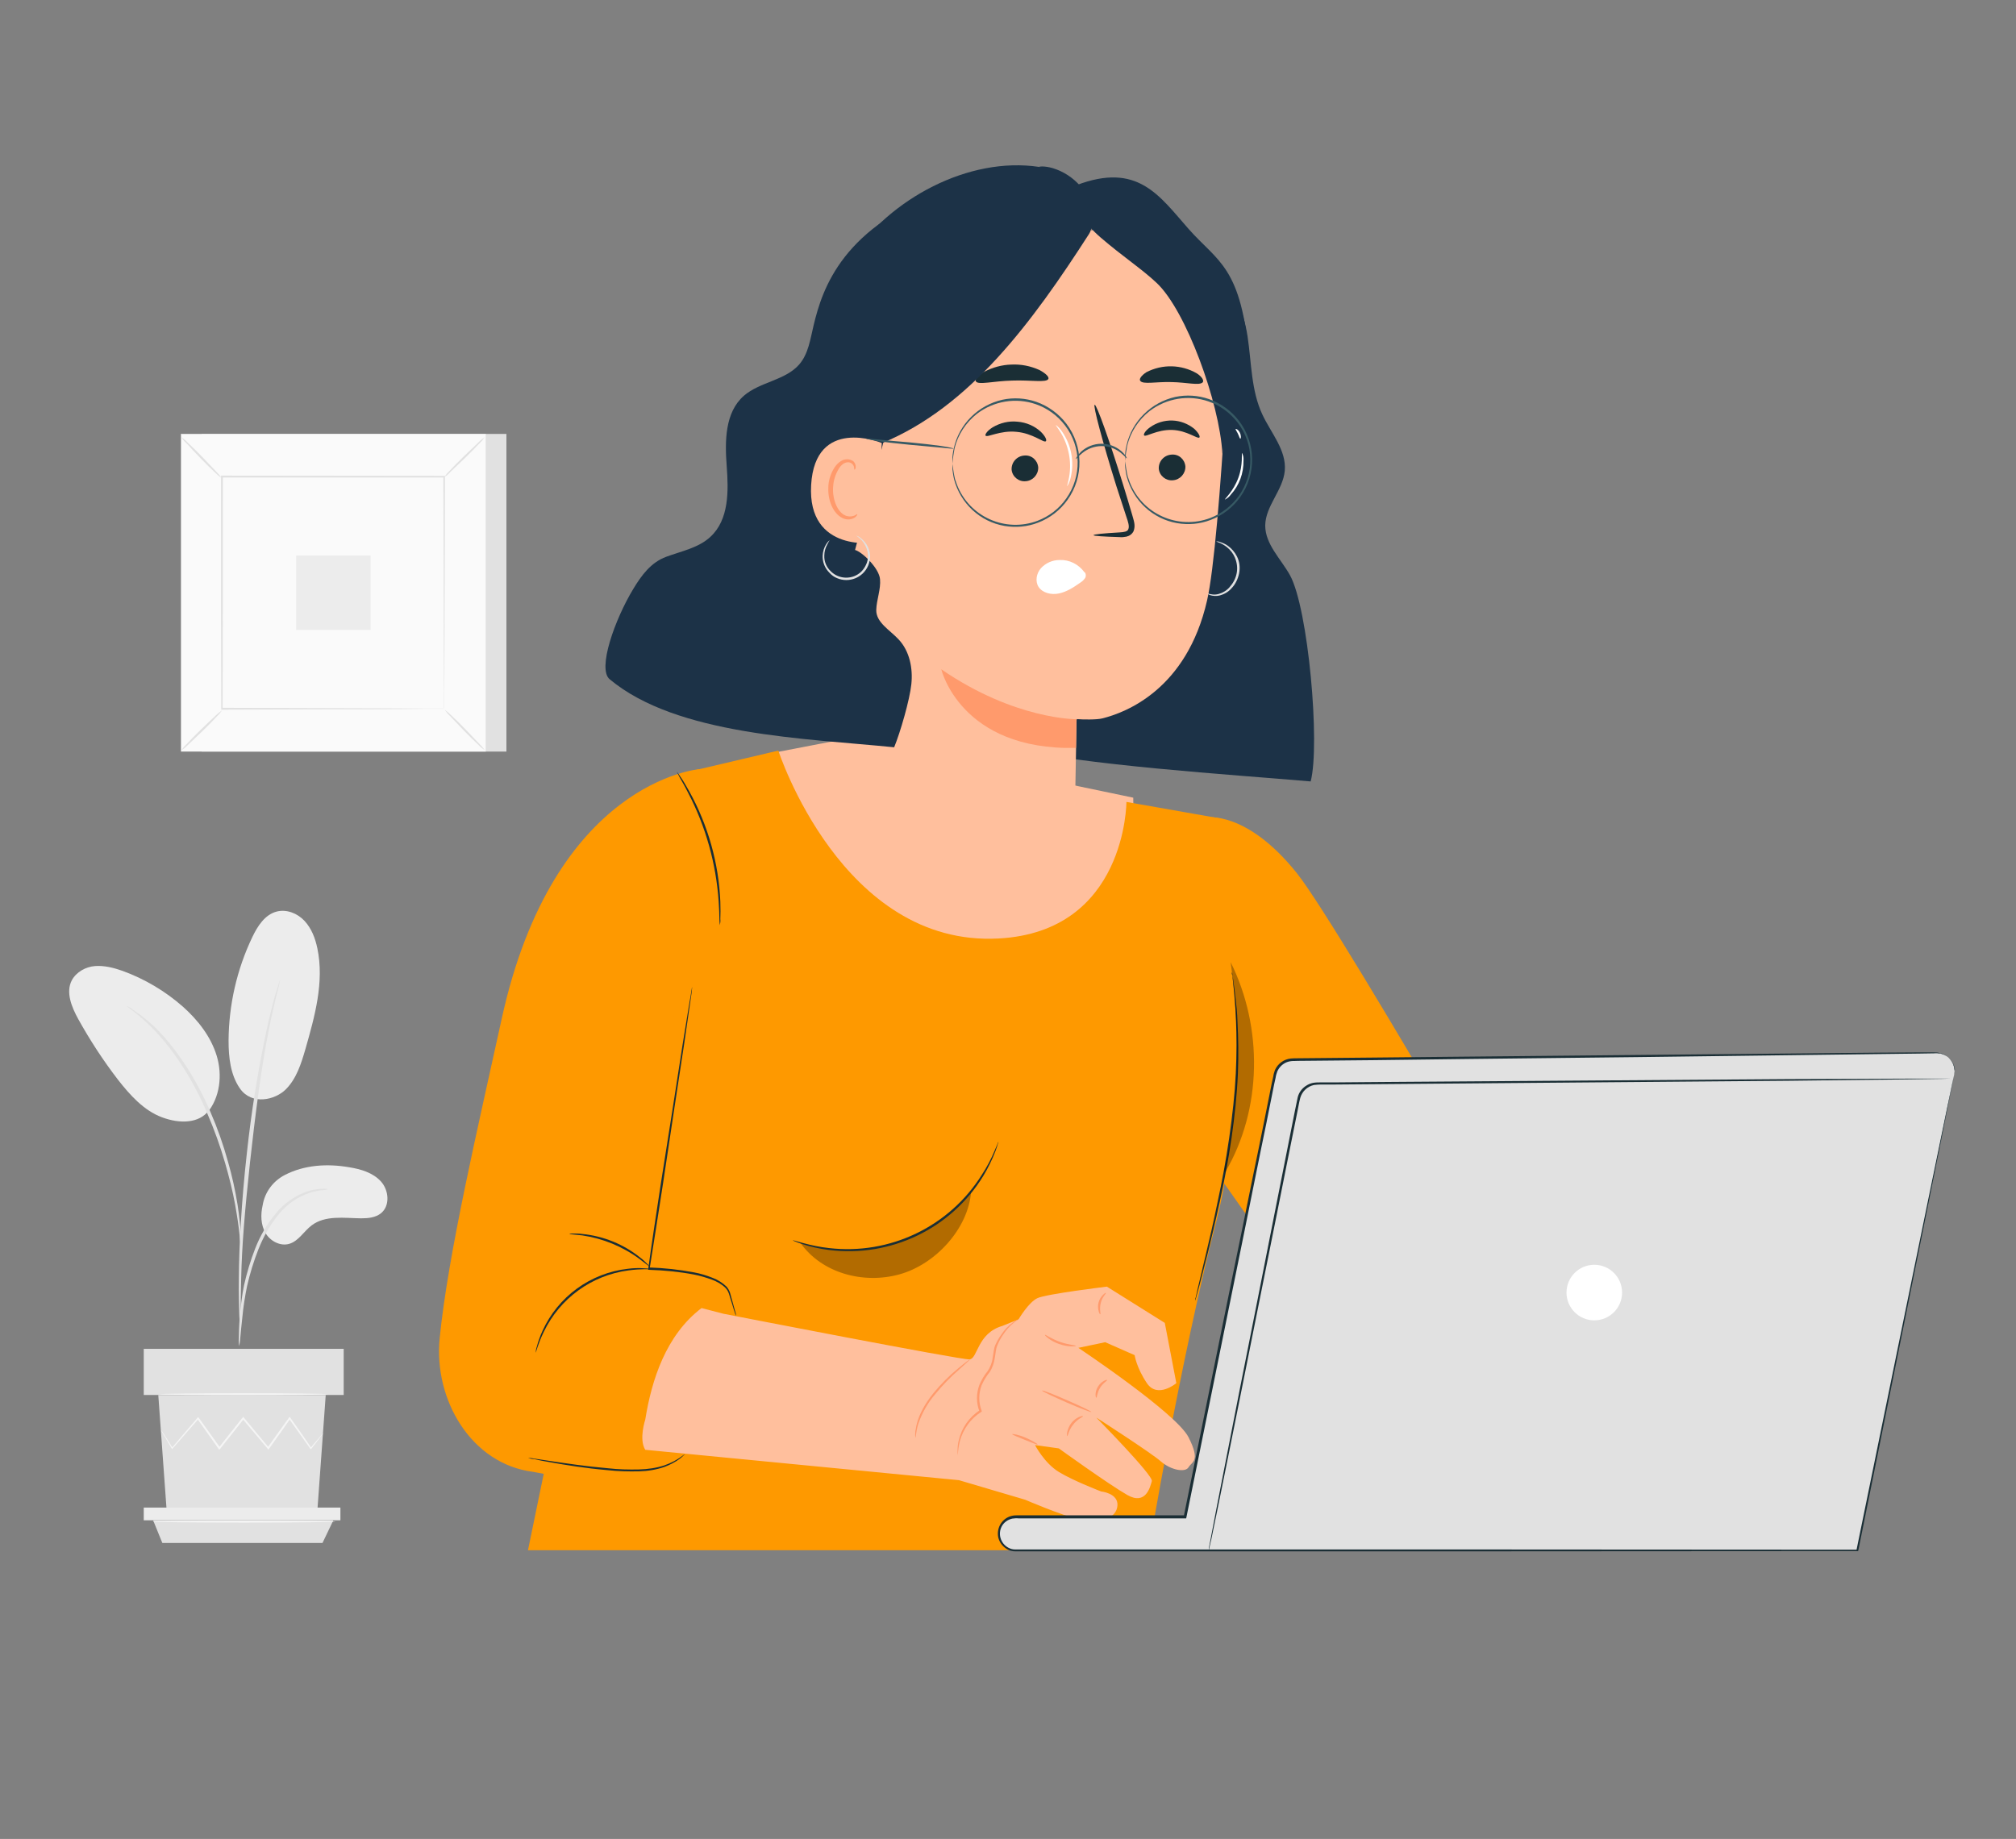 <?xml version="1.0" encoding="utf-8"?>
<!-- Generator: Adobe Illustrator 27.1.0, SVG Export Plug-In . SVG Version: 6.00 Build 0)  -->
<svg version="1.1" id="Capa_1" xmlns="http://www.w3.org/2000/svg" xmlns:xlink="http://www.w3.org/1999/xlink" x="0px" y="0px"
	 viewBox="0 0 856 781" style="enable-background:new 0 0 856 781;" xml:space="preserve">
<rect x="0" y="0" width="856" height="781" fill="#808080" stroke="none"/>
<style type="text/css">
	.st0{fill:#ECECEC;}
	.st1{fill:#E1E1E1;}
	.st2{fill:#F5F5F5;}
	.st3{fill:#FAFAFA;}
	.st4{fill:#FFBF9D;}
	.st5{fill:#FE9900;}
	.st6{fill:#1A2E35;}
	.st7{opacity:0.3;}
	.st8{fill:#1C3247;}
	.st9{fill:#FF9A6C;}
	.st10{fill:#FFFFFF;}
	.st11{fill:#375A64;}
</style>
<g>
	<g>
		<g id="Notificacion_1">
			<g id="Grupo_6492" transform="translate(-708.405 -101.787)">
				<g id="Grupo_6205" transform="translate(737.819 488.733)">
					<g id="Grupo_6187">
						<g id="Grupo_6173" transform="translate(81.502 107.973)">
							<g id="Grupo_6172">
								<path id="Trazado_2849" class="st0" d="M10,4.1c8.3-4.3,18-4.9,27.3-3.3c5,0.8,10.1,2.3,13.5,6s4,10.3,0.1,13.5
									c-2.3,1.9-5.5,2.2-8.5,2.2c-7.2-0.1-15.2-1.4-21,3c-3.3,2.5-5.5,6.6-9.4,7.8c-3.8,1.2-8.2-1.1-10.2-4.6S-0.3,20.9,0.6,17
									C1.5,11.4,5,6.7,10,4.1z"/>
							</g>
						</g>
						<g id="Grupo_6175" transform="translate(67.638)">
							<g id="Grupo_6174">
								<path id="Trazado_2850" class="st0" d="M4.8,75.3c5.1,7.3,15,4.9,19.5,0.4s6.5-10.8,8.3-17c4-14,8.1-28.6,5.1-42.9
									c-0.9-4.3-2.5-8.5-5.5-11.7s-7.6-5-11.8-3.9c-5,1.3-8.1,6.2-10.3,10.8C3.5,24.8,0.1,39.8,0,55C0,62.1,0.8,69.5,4.8,75.3"/>
							</g>
						</g>
						<g id="Grupo_6177" transform="translate(0 23.338)">
							<g id="Grupo_6176">
								<path id="Trazado_2851" class="st0" d="M58.5,62.4c5.5-6.5,6.6-16.1,4.1-24.3s-8-15.2-14.4-20.9C40.7,10.6,31.9,5.4,22.5,2
									c-3.7-1.3-7.7-2.3-11.6-2S3,2.5,1.1,6C-1.6,11.1,1,17.4,3.8,22.5c5,9,10.6,17.6,16.9,25.8c5.1,6.5,10.9,13,18.6,15.9
									c7.7,2.9,15.8,2.6,19.9-2.8"/>
							</g>
						</g>
						<g id="Grupo_6180" transform="translate(71.997 118.045)">
							<g id="Grupo_6179">
								<g id="Grupo_6178">
									<path id="Trazado_2852" class="st1" d="M0.1,66.7c0.3-1.1,0.4-2.2,0.5-3.3c0.2-2.4,0.5-5.4,0.9-9c0.4-4.4,1.1-8.8,2-13.2
										c1.2-5.3,2.8-10.5,4.8-15.6c2-5,4.6-9.8,8-14.1C19,8,22.4,5.1,26.4,3.1c2.7-1.3,5.5-2.2,8.5-2.6c1.1,0,2.2-0.2,3.3-0.5
										c-1.1-0.1-2.2-0.2-3.3-0.1c-3.1,0.2-6,1-8.8,2.3c-4.1,2-7.8,4.8-10.6,8.4C11.8,15.1,9,20,7,25.1S3.4,35.5,2.2,40.9
										c-0.9,4.4-1.4,8.9-1.8,13.4C0.1,58.1,0,61.2,0,63.4C-0.1,64.5,0,65.6,0.1,66.7z"/>
								</g>
							</g>
						</g>
						<g id="Grupo_6183" transform="translate(71.997 29.143)">
							<g id="Grupo_6182">
								<g id="Grupo_6181">
									<path id="Trazado_2853" class="st1" d="M0.7,148.7c0.1-0.5,0.1-1,0.1-1.5c0-1.1,0-2.6,0-4.4c0-3.8,0-9.3,0.2-16.1
										C1.3,113.1,2.5,98.5,4.7,78c2.1-19.4,5-41.9,8-56.5c0.6-3.3,1.3-6.3,1.9-9c0.6-2.6,1.1-4.9,1.6-6.7c0.4-1.7,0.8-3.1,1-4.2
										c0.1-0.5,0.2-1,0.3-1.5C17.3,0.6,17.1,1,17,1.5c-0.3,1.1-0.8,2.5-1.3,4.2c-0.6,1.8-1.1,4.1-1.8,6.7s-1.4,5.6-2.1,8.9
										C8.1,38.6,5.3,56.1,3.4,73.7c-2.3,20.6-3.3,39.4-3.4,53c-0.1,6.8,0.1,12.3,0.2,16.1c0.1,1.8,0.2,3.2,0.3,4.4
										C0.5,147.7,0.6,148.2,0.7,148.7z"/>
								</g>
							</g>
						</g>
						<g id="Grupo_6186" transform="translate(24.349 40.218)">
							<g id="Grupo_6185">
								<g id="Grupo_6184">
									<path id="Trazado_2854" class="st1" d="M48.5,101.4c0.1-1.5,0.1-3,0-4.6c-0.2-2.9-0.6-7.2-1.4-12.4c-1-6.1-2.3-12.1-4-18
										c-2-7.3-4.5-14.4-7.5-21.3c-6.3-14.8-14.8-27-22.1-34.5c-1.6-1.7-3.4-3.3-5.2-4.8c-1-0.7-1.7-1.4-2.4-1.9l-2-1.4
										C2.6,1.5,1.4,0.7,0,0c-0.2,0.3,5.5,3.6,12.6,11.2S28,30.8,34.2,45.6c3,6.9,5.5,13.9,7.6,21.1c1.7,5.9,3.2,11.8,4.3,17.9
										c0.9,5.1,1.5,9.3,1.8,12.3C48,98.4,48.1,99.9,48.5,101.4z"/>
								</g>
							</g>
						</g>
					</g>
					<g id="Grupo_6189" transform="translate(37.793 205.493)">
						<g id="Grupo_6188">
							<path id="Trazado_2855" class="st1" d="M0,0l3.6,49.7h63.9L71.1,0H0z"/>
						</g>
					</g>
					<g id="Grupo_6191" transform="translate(31.623 185.895)">
						<g id="Grupo_6190">
							<rect id="Rectángulo_183" x="0" y="0" class="st1" width="84.9" height="19.6"/>
						</g>
					</g>
					<g id="Grupo_6193" transform="translate(31.623 253.312)">
						<g id="Grupo_6192">
							<path id="Trazado_2856" class="st0" d="M0,0v5.4h83.5V0H0z"/>
						</g>
					</g>
					<g id="Grupo_6195" transform="translate(35.614 258.744)">
						<g id="Grupo_6194">
							<path id="Trazado_2857" class="st1" d="M3.9,9.6L0,0h76.5l-4.6,9.6H3.9z"/>
						</g>
					</g>
					<g id="Grupo_6198" transform="translate(38.87 214.758)">
						<g id="Grupo_6197">
							<g id="Grupo_6196">
								<path id="Trazado_2858" class="st2" d="M68.9,7c-0.1,0.2-0.2,0.3-0.3,0.5c-0.3,0.3-0.6,0.8-1,1.3l-3.7,4.8l-0.2,0.2
									l-0.2-0.2L54.4,0.8H55c-2.7,3.9-5.7,8.1-9,12.7L45.7,14l-0.3-0.4L34.7,0.9h0.6c-0.2,0.2-0.4,0.5-0.6,0.7
									c-3.3,4.2-6.5,8.2-9.5,12L24.8,14l-0.3-0.4c-3.2-4.6-6.3-8.9-9-12.7H16L5,13.5l-0.2,0.2l-0.2-0.3C3.2,11,2,9,1.2,7.6
									C0.8,7,0.5,6.5,0.3,6.1C0.2,5.9,0.1,5.7,0,5.5C0.1,5.7,0.3,5.8,0.4,6c0.3,0.4,0.6,0.9,1,1.5c0.9,1.4,2.1,3.3,3.6,5.7H4.7
									c2.8-3.3,6.5-7.7,10.9-12.8l0.3-0.3l0.2,0.3c2.8,3.9,5.8,8.1,9.1,12.7h-0.6l9.5-12c0.2-0.3,0.4-0.5,0.6-0.7L35,0l0.3,0.4
									c3.7,4.5,7.3,8.8,10.6,12.7h-0.6c3.3-4.6,6.3-8.9,9.1-12.7L54.7,0L55,0.4c3.6,5.1,6.7,9.5,8.9,12.8h-0.3
									c1.6-2,2.9-3.5,3.9-4.6l1-1.2C68.7,7.1,68.9,7,68.9,7z"/>
							</g>
						</g>
					</g>
					<g id="Grupo_6201" transform="translate(38.324 204.768)">
						<g id="Grupo_6200">
							<g id="Grupo_6199">
								<path id="Trazado_2859" class="st2" d="M71.5,0.4c0,0.2-16,0.4-35.7,0.4S0,0.6,0,0.4S16,0,35.7,0S71.5,0.2,71.5,0.4z"/>
							</g>
						</g>
					</g>
					<g id="Grupo_6204" transform="translate(35.346 258.882)">
						<g id="Grupo_6203">
							<g id="Grupo_6202">
								<path id="Trazado_2860" class="st2" d="M77.7,0.4c0,0.2-17.4,0.4-38.8,0.4S0,0.6,0,0.4S17.4,0,38.8,0S77.7,0.2,77.7,0.4z"/>
							</g>
						</g>
					</g>
				</g>
				<g id="Grupo_6290" transform="translate(785.228 286.037)">
					<g id="Grupo_6213" transform="translate(8.802 0.039)">
						<g id="Grupo_6212">
							<g id="Grupo_6211">
								<g id="Grupo_6210">
									<g id="Grupo_6209">
										<g id="Grupo_6208">
											<g id="Grupo_6207">
												<g id="Grupo_6206">
													<rect id="Rectángulo_184" x="0" y="0" class="st1" width="129.4" height="134.9"/>
												</g>
											</g>
										</g>
									</g>
								</g>
							</g>
						</g>
					</g>
					<g id="Grupo_6228">
						<g id="Grupo_6220" transform="translate(0.041 0.039)">
							<g id="Grupo_6219">
								<g id="Grupo_6218">
									<g id="Grupo_6217">
										<g id="Grupo_6216">
											<g id="Grupo_6215">
												<g id="Grupo_6214">
													<rect id="Rectángulo_185" x="0" y="0" class="st3" width="129.4" height="134.9"/>
												</g>
											</g>
										</g>
									</g>
								</g>
							</g>
						</g>
						<g id="Grupo_6227">
							<g id="Grupo_6226">
								<g id="Grupo_6225">
									<g id="Grupo_6224">
										<g id="Grupo_6223">
											<g id="Grupo_6222">
												<g id="Grupo_6221">
													<path id="Trazado_2861" class="st1" d="M129.5,134.9H0V0h129.5V134.9z M0.1,134.9h129.3V0.1H0.1V134.9z"/>
												</g>
											</g>
										</g>
									</g>
								</g>
							</g>
						</g>
					</g>
					<g id="Grupo_6236" transform="translate(17.432 18.168)">
						<g id="Grupo_6235">
							<g id="Grupo_6234">
								<g id="Grupo_6233">
									<g id="Grupo_6232">
										<g id="Grupo_6231">
											<g id="Grupo_6230">
												<g id="Grupo_6229">
													<rect id="Rectángulo_186" x="0" y="0" class="st3" width="94.6" height="98.6"/>
												</g>
											</g>
										</g>
									</g>
								</g>
							</g>
						</g>
					</g>
					<g id="Grupo_6245" transform="translate(0.167 117.418)">
						<g id="Grupo_6244">
							<g id="Grupo_6243">
								<g id="Grupo_6242">
									<g id="Grupo_6241">
										<g id="Grupo_6240">
											<g id="Grupo_6239">
												<g id="Grupo_6238">
													<g id="Grupo_6237">
														<path id="Trazado_2862" class="st1" d="M17.3,0c-0.7,1-1.5,1.9-2.3,2.7c-1.5,1.6-3.6,3.8-6,6.1s-4.6,4.4-6.2,5.9
															C1.9,15.6,1,16.4,0,17c0.7-1,1.4-1.9,2.3-2.7c1.5-1.6,3.6-3.8,6-6.1s4.6-4.4,6.2-5.9C15.4,1.4,16.3,0.7,17.3,0z"/>
													</g>
												</g>
											</g>
										</g>
									</g>
								</g>
							</g>
						</g>
					</g>
					<g id="Grupo_6254" transform="translate(112.015 117.177)">
						<g id="Grupo_6253">
							<g id="Grupo_6252">
								<g id="Grupo_6251">
									<g id="Grupo_6250">
										<g id="Grupo_6249">
											<g id="Grupo_6248">
												<g id="Grupo_6247">
													<g id="Grupo_6246">
														<path id="Trazado_2863" class="st1" d="M0,0c1,0.7,1.9,1.5,2.7,2.3c1.6,1.5,3.8,3.6,6.1,6s4.4,4.6,5.9,6.2
															c0.9,0.8,1.6,1.7,2.3,2.7c-1-0.7-1.9-1.4-2.7-2.3c-1.6-1.5-3.8-3.6-6.1-6S3.8,4.3,2.3,2.7C1.4,1.9,0.7,1,0,0z"/>
													</g>
												</g>
											</g>
										</g>
									</g>
								</g>
							</g>
						</g>
					</g>
					<g id="Grupo_6263" transform="translate(111.757 1.425)">
						<g id="Grupo_6262">
							<g id="Grupo_6261">
								<g id="Grupo_6260">
									<g id="Grupo_6259">
										<g id="Grupo_6258">
											<g id="Grupo_6257">
												<g id="Grupo_6256">
													<g id="Grupo_6255">
														<path id="Trazado_2864" class="st1" d="M0,17c0.7-1,1.5-1.9,2.3-2.7c1.5-1.6,3.6-3.8,6-6.1s4.6-4.4,6.2-5.9
															c0.8-0.9,1.7-1.6,2.7-2.3c-0.7,1-1.4,1.9-2.3,2.7c-1.5,1.6-3.6,3.8-6,6.1s-4.6,4.4-6.2,5.9C1.9,15.6,1,16.4,0,17z"/>
													</g>
												</g>
											</g>
										</g>
									</g>
								</g>
							</g>
						</g>
					</g>
					<g id="Grupo_6272" transform="translate(0.167 1.408)">
						<g id="Grupo_6271">
							<g id="Grupo_6270">
								<g id="Grupo_6269">
									<g id="Grupo_6268">
										<g id="Grupo_6267">
											<g id="Grupo_6266">
												<g id="Grupo_6265">
													<g id="Grupo_6264">
														<path id="Trazado_2865" class="st1" d="M17,17.3c-1-0.7-1.9-1.5-2.7-2.3c-1.6-1.5-3.8-3.6-6.1-6S3.8,4.4,2.3,2.7
															C1.4,1.9,0.6,1,0,0c1,0.7,1.9,1.4,2.7,2.3c1.6,1.5,3.8,3.6,6.1,6s4.4,4.6,5.9,6.2C15.6,15.4,16.4,16.3,17,17.3z"/>
													</g>
												</g>
											</g>
										</g>
									</g>
								</g>
							</g>
						</g>
					</g>
					<g id="Grupo_6281" transform="translate(17.014 17.75)">
						<g id="Grupo_6280">
							<g id="Grupo_6279">
								<g id="Grupo_6278">
									<g id="Grupo_6277">
										<g id="Grupo_6276">
											<g id="Grupo_6275">
												<g id="Grupo_6274">
													<g id="Grupo_6273">
														<path id="Trazado_2866" class="st1" d="M94.7,99c0,0,0-0.2,0-0.5s0-0.8,0-1.4c0-1.2,0-3,0-5.3
															c0-4.7-0.1-11.5-0.1-20.1c0-17.3-0.1-41.9-0.2-71.3l0.4,0.4l-94.4,0l0,0l0.4-0.4c0,36.2,0,70-0.1,98.6l-0.4-0.4
															l68.3,0.2l19.2,0.1h5.1h1.3C94.6,99,94.7,99,94.7,99c-0.1,0-0.3,0-0.4,0H93h-5l-19,0.2c-16.6,0-40.2,0.1-68.5,0.2H0.1
															V99C0,70.5,0,36.6,0,0.4V0h0.4l94.3,0.1h0.4v0.4C95,30,95,54.7,94.9,72c0,8.6-0.1,15.4-0.1,20c0,2.3,0,4,0,5.3
															c0,0.6,0,1,0,1.3C94.8,98.7,94.8,98.9,94.7,99z"/>
													</g>
												</g>
											</g>
										</g>
									</g>
								</g>
							</g>
						</g>
					</g>
					<g id="Grupo_6289" transform="translate(48.945 51.687)">
						<g id="Grupo_6288">
							<g id="Grupo_6287">
								<g id="Grupo_6286">
									<g id="Grupo_6285">
										<g id="Grupo_6284">
											<g id="Grupo_6283">
												<g id="Grupo_6282">
													<rect id="Rectángulo_187" x="0" y="0" class="st0" width="31.6" height="31.6"/>
												</g>
											</g>
										</g>
									</g>
								</g>
							</g>
						</g>
					</g>
				</g>
				<g id="Grupo_6300" transform="translate(894.688 414.558)">
					<path id="Trazado_2867" class="st4" d="M137.6,7.8L178,0l77.6,17.8l39.3,8.2l0.6,53.7l-87.7,16.1l-59.2-17.5l-22.4-32.9
						L137.6,7.8z"/>
					<path id="Trazado_2868" class="st5" d="M106,15l38.2-9c0,0,27,83.4,93.5,79.8c54.3-2.9,54.3-58,54.3-58l39.7,7
						c0,0,16.6,100.7-1.6,171.4c-15.2,58.8-28.6,139.4-28.6,139.4H37.9L106,15L106,15z"/>
					<path id="Trazado_2869" class="st5" d="M492.6,273c0,0-108.7-190.4-128.2-214.9c-21.4-26.8-38.5-23.7-38.5-23.7l-11.5,128.3
						l92.4,131.1l22,7.9L492.6,273z"/>
					<path id="Trazado_2870" class="st5" d="M110.6,13.9c0,0-61.8,4.9-83.9,106.2C16.7,165.9,4,219.5,0.4,255.6
						C-2.2,281.8,13.9,309,40,312.3l32.7,6.1c18,3.3,35.4-8,39.7-25.7l11.1-45.8L93.9,237l6.8-136.4L110.6,13.9z"/>
					<g id="Grupo_6291" transform="translate(321.028 100.021)">
						<path id="Trazado_2871" class="st6" d="M15.7,0C15.9,0.5,16,0.9,16,1.4c0.2,1,0.4,2.4,0.6,4.1c0.1,0.9,0.3,1.9,0.4,3
							s0.2,2.3,0.4,3.5c0.3,2.5,0.6,5.4,0.7,8.6c0.4,7.5,0.5,15,0.2,22.5c-0.4,9.2-1.4,18.3-2.7,27.4c-1.4,9.7-3.2,18.8-5,27.1
							S7,113.3,5.5,119.5c-1.6,6.2-2.9,11.2-3.8,14.7c-0.5,1.6-0.8,3-1.1,4c-0.1,0.5-0.3,0.9-0.5,1.4c0-0.5,0.1-1,0.3-1.4
							c0.2-1,0.5-2.3,0.9-4c0.9-3.6,2-8.6,3.5-14.7c1.5-6.2,3.2-13.6,4.9-21.9c1.8-8.3,3.5-17.4,4.9-27.1s2.4-18.9,2.8-27.3
							s0.4-16.1,0.1-22.4c-0.1-3.2-0.3-6.1-0.5-8.6c-0.1-1.3-0.2-2.4-0.3-3.5c-0.1-1.1-0.2-2.1-0.3-3C16.2,4,16.1,2.6,16,1.6
							C15.7,1,15.7,0.5,15.7,0z"/>
					</g>
					<g id="Grupo_6292" transform="translate(88.774 106.518)">
						<path id="Trazado_2872" class="st6" d="M37.5,139.7c-0.1-0.3-0.2-0.5-0.3-0.8c-0.2-0.6-0.5-1.4-0.8-2.4
							c-0.3-1.1-0.7-2.4-1.2-3.9s-0.8-3.5-2.2-4.9c-1.6-1.6-3.6-2.7-5.7-3.5c-2.5-0.9-5.1-1.7-7.7-2.2c-6.3-1.2-12.6-1.8-19-2H0.1
							l0.1-0.5c1.5-11,3.4-23.4,5.4-36.5c3.6-22.9,6.9-43.6,9.2-58.8l2.9-17.8c0.4-2,0.6-3.6,0.8-4.8c0.1-0.5,0.2-0.9,0.2-1.3
							c0-0.1,0.1-0.3,0.1-0.4c0,0.1,0,0.3,0,0.4c0,0.3-0.1,0.8-0.1,1.3c-0.2,1.2-0.4,2.8-0.7,4.9c-0.6,4.3-1.5,10.4-2.6,17.8
							c-2.3,15.1-5.5,35.9-8.9,58.8c-2,13.1-4,25.5-5.7,36.3L0.5,119c6.4,0.2,12.9,0.9,19.2,2.1c2.7,0.5,5.3,1.3,7.8,2.3
							c2.2,0.8,4.2,2.1,5.9,3.7c0.7,0.8,1.2,1.7,1.5,2.6l0.7,2.5c0.4,1.5,0.8,2.9,1.1,4c0.3,1,0.5,1.8,0.7,2.5
							C37.4,139.1,37.4,139.4,37.5,139.7z"/>
					</g>
					<g id="Grupo_6293" transform="translate(41.145 225.781)">
						<path id="Trazado_2873" class="st6" d="M0,35.9c0.1-0.9,0.2-1.7,0.5-2.5c0.6-2.3,1.4-4.5,2.4-6.7C9.5,12.1,23.3,2.1,39.1,0.3
							c2.3-0.3,4.7-0.4,7.1-0.2c0.9,0,1.7,0.1,2.6,0.3c0,0.2-3.7-0.2-9.5,0.6c-15.6,2.1-29,11.9-35.8,26C0.9,32.3,0.2,35.9,0,35.9z"
							/>
					</g>
					<g id="Grupo_6294" transform="translate(55.437 211.095)">
						<path id="Trazado_2874" class="st6" d="M0,0.2C0.5,0,1,0,1.5,0c1.4,0,2.7,0,4.1,0.2c9,0.9,17.6,4.4,24.6,10.1
							c1.1,0.8,2.1,1.8,3,2.7c0.7,0.7,1,1.1,1,1.1c-0.1,0.1-1.7-1.3-4.4-3.3c-7.2-5.3-15.5-8.7-24.3-10C2.1,0.4,0,0.3,0,0.2z"/>
					</g>
					<g id="Grupo_6295" transform="translate(101.07 14.974)">
						<path id="Trazado_2875" class="st6" d="M18.3,65.2c-0.1-0.9-0.2-1.8-0.2-2.7c0-1.7-0.1-4.3-0.3-7.3c-1.1-16.2-5.5-32-13-46.3
							c-1.4-2.8-2.7-5-3.5-6.4C0.8,1.6,0.4,0.8,0,0c0.6,0.7,1.1,1.4,1.6,2.2c1,1.4,2.3,3.6,3.8,6.3c7.9,14.3,12.4,30.3,13.1,46.6
							c0.1,3.1,0.1,5.6,0,7.4C18.6,63.4,18.5,64.3,18.3,65.2z"/>
					</g>
					<g id="Grupo_6296" transform="translate(333.449 95.845)" class="st7">
						<path id="Trazado_2876" d="M0.5,89.2C16.2,62.5,16.6,27.8,2.8,0C6.9,29.6,6.6,59.9,0,89"/>
					</g>
					<g id="Grupo_6297" transform="translate(153.567 193.262)" class="st7">
						<path id="Trazado_2877" d="M40.2,21.9c-12,3.5-28.5,4.4-40.2-0.1c9.1,12.9,26.7,17.6,42,13.4S71.3,15.8,72.5,0
							C65.1,10,52.1,18.4,40.2,21.9z"/>
					</g>
					<g id="Grupo_6298" transform="translate(150.356 172.08)">
						<path id="Trazado_2878" class="st6" d="M87.3,0c0,0.4-0.1,0.7-0.3,1.1c-0.2,0.7-0.5,1.7-1,3c-1.4,3.6-3.1,7.1-5.1,10.4
							C67.2,37,41.5,49.3,15.3,46c-3.9-0.5-7.6-1.3-11.3-2.5c-1.3-0.4-2.3-0.8-3-1.1c-0.4-0.1-0.7-0.3-1-0.5c0-0.1,1.5,0.4,4.1,1.1
							c3.7,1,7.5,1.8,11.3,2.2c25.8,3,51.1-9.1,64.9-31.2c2.1-3.2,3.9-6.6,5.4-10.2C86.7,1.4,87.3,0,87.3,0z"/>
					</g>
					<g id="Grupo_6299" transform="translate(37.92 304.897)">
						<path id="Trazado_2879" class="st6" d="M66.5,0c0,0-0.1,0.2-0.5,0.5c-0.5,0.5-1,0.9-1.5,1.3c-2,1.5-4.2,2.6-6.5,3.5
							c-3.5,1.2-7.1,1.8-10.8,1.9c-4.5,0.1-8.9,0-13.4-0.5c-9.4-0.8-17.9-2.2-24-3.3C6.7,2.9,4.3,2.4,2.6,2C1.7,2,0.9,1.8,0,1.5
							c0.9,0,1.8,0.1,2.7,0.3L10,2.9c6.1,0.9,14.6,2.2,24,3c4.4,0.5,8.8,0.6,13.2,0.5c3.6-0.1,7.2-0.6,10.6-1.7
							C63.6,2.7,66.4-0.2,66.5,0z"/>
					</g>
				</g>
				<g id="Grupo_6301" transform="translate(1134.922 216.858)">
					<path id="Trazado_2880" class="st8" d="M78.5,7.6L86.3,0c10.4,4.5,15.2,16.6,16.9,27.8s1.5,23,6.3,33.2
						c3.7,7.9,10.3,15.2,9.5,23.9c-0.8,8.3-8.2,14.9-8.3,23.2c0,8,6.6,14.1,10.5,21.1c7.8,14.1,12.9,72,8.8,87.6
						c-34.5-3-95.5-6.7-130-14.6C9.1,142.9,47.4,59,78.5,7.6z"/>
				</g>
				<g id="Grupo_6317" transform="translate(1065.432 190.492)">
					<g id="Grupo_6316">
						<g id="Grupo_6315">
							<g id="Grupo_6314">
								<g id="Grupo_6313">
									<g id="Grupo_6312">
										<g id="Grupo_6311">
											<g id="Grupo_6310">
												<g id="Grupo_6309">
													<g id="Grupo_6308">
														<g id="Grupo_6307">
															<g id="Grupo_6306">
																<g id="Grupo_6304">
																	<g id="Grupo_6303">
																		<path id="Trazado_2882" class="st4" d="M163.4,82.8c2.4-40.4-26.9-77.4-67.8-82.2C52.2-4.6,13.8,26.5,10.2,68.7
																			L0,239.4c-0.2,3.3,0.7,6.6,2.6,9.3c10,14.6,28.2,26.1,44.4,28.3c15.7,2.2,31.6-1.9,45-9.3
																			c4.5-2.6,7.3-7.3,7.4-12.5l0.7-38.2c0-0.1,0.1-0.2,0.2-0.3l0,0c2.4,0.2,8.4,0.3,10.7-0.3
																			c10.1-2.5,35.9-12.4,44.5-50.1C158.4,153.8,161.3,118.2,163.4,82.8z"/>
																	</g>
																</g>
																<g id="Grupo_6305" transform="translate(107.277 83.202)">
																	<path id="Trazado_2883" class="st6" d="M0,55.4c0-0.4,4.2-0.8,11.1-1.2c1.7-0.1,3.4-0.3,3.7-1.4
																		c0.5-1.2-0.1-3.1-0.8-5.1c-1.4-4.2-2.8-8.6-4.3-13.2C3.8,15.6-0.3,0.2,0.5,0s6.2,14.9,12,33.7
																		c1.4,4.6,2.8,9.1,4,13.3c0.5,2,1.5,4.2,0.5,6.7c-0.6,1.2-1.7,2-3,2.3c-1,0.2-2,0.3-2.9,0.2C4.2,56,0,55.7,0,55.4z"
																		/>
																</g>
															</g>
														</g>
													</g>
												</g>
											</g>
										</g>
									</g>
								</g>
							</g>
						</g>
					</g>
				</g>
				<g id="Grupo_6330" transform="translate(1194.076 280.381)">
					<g id="Grupo_6329">
						<g id="Grupo_6328">
							<g id="Grupo_6327">
								<g id="Grupo_6326">
									<g id="Grupo_6325">
										<g id="Grupo_6324">
											<g id="Grupo_6323">
												<g id="Grupo_6322">
													<g id="Grupo_6321">
														<g id="Grupo_6320">
															<g id="Grupo_6319">
																<g id="Grupo_6318">
																	<path id="Trazado_2884" class="st6" d="M23.6,7.2C22.8,8,18.4,4.2,12,4C5.5,3.8,0.8,7.2,0.1,6.3
																		c-0.3-0.4,0.4-1.9,2.5-3.4c2.8-2,6.1-3,9.5-2.9s6.7,1.4,9.3,3.5C23.3,5.3,24,6.8,23.6,7.2z"/>
																</g>
															</g>
														</g>
													</g>
												</g>
											</g>
										</g>
									</g>
								</g>
							</g>
						</g>
					</g>
				</g>
				<g id="Grupo_6343" transform="translate(1126.768 280.88)">
					<g id="Grupo_6342">
						<g id="Grupo_6341">
							<g id="Grupo_6340">
								<g id="Grupo_6339">
									<g id="Grupo_6338">
										<g id="Grupo_6337">
											<g id="Grupo_6336">
												<g id="Grupo_6335">
													<g id="Grupo_6334">
														<g id="Grupo_6333">
															<g id="Grupo_6332">
																<g id="Grupo_6331">
																	<path id="Trazado_2885" class="st6" d="M25.7,8.3c-0.9,0.8-5.5-3.4-12.5-4C6.2,3.6,0.8,6.9,0.1,5.9
																		c-0.3-0.4,0.6-2,3-3.5C6.3,0.5,10-0.4,13.7,0c3.7,0.3,7.2,1.8,9.9,4.3C25.6,6.3,26.2,7.9,25.7,8.3z"/>
																</g>
															</g>
														</g>
													</g>
												</g>
											</g>
										</g>
									</g>
								</g>
							</g>
						</g>
					</g>
				</g>
				<g id="Grupo_6355" transform="translate(1108.077 386.026)">
					<g id="Grupo_6354">
						<g id="Grupo_6353">
							<g id="Grupo_6352">
								<g id="Grupo_6351">
									<g id="Grupo_6350">
										<g id="Grupo_6349">
											<g id="Grupo_6348">
												<g id="Grupo_6347">
													<g id="Grupo_6346">
														<g id="Grupo_6345">
															<g id="Grupo_6344">
																<path id="Trazado_2886" class="st9" d="M57.4,21.2c0,0-26.1,0.3-57.4-21.2c0,0,8.1,34.5,57.2,33.4L57.4,21.2z"/>
															</g>
														</g>
													</g>
												</g>
											</g>
										</g>
									</g>
								</g>
							</g>
						</g>
					</g>
				</g>
				<g id="Grupo_6367" transform="translate(1148.468 339.62)">
					<g id="Grupo_6366">
						<g id="Grupo_6365">
							<g id="Grupo_6364">
								<g id="Grupo_6363">
									<g id="Grupo_6362">
										<g id="Grupo_6361">
											<g id="Grupo_6360">
												<g id="Grupo_6359">
													<g id="Grupo_6358">
														<g id="Grupo_6357">
															<g id="Grupo_6356">
																<path id="Trazado_2887" class="st10" d="M20.4,5.2C17.9,1.8,14-0.2,9.8,0c-3,0-5.9,1.3-7.9,3.5
																	C0,5.7-0.6,9,0.9,11.4c1.7,2.6,5.4,3.5,8.7,2.8s6.2-2.6,8.9-4.5c0.8-0.5,1.5-1.1,2-1.8c0.6-0.7,0.6-1.7,0.2-2.5"/>
															</g>
														</g>
													</g>
												</g>
											</g>
										</g>
									</g>
								</g>
							</g>
						</g>
					</g>
				</g>
				<g id="Grupo_6390" transform="translate(1122.641 256.718)">
					<g id="Grupo_6389">
						<g id="Grupo_6388">
							<g id="Grupo_6387">
								<g id="Grupo_6386">
									<g id="Grupo_6385">
										<g id="Grupo_6384">
											<g id="Grupo_6383">
												<g id="Grupo_6382">
													<g id="Grupo_6381">
														<path id="Trazado_2889" class="st6" d="M30.9,6c-0.8,1.7-7.5,0.4-15.4,0.7C7.5,6.9,1,8.7,0.1,7
															c-0.4-0.8,0.8-2.4,3.5-4c3.6-1.9,7.6-3,11.6-3.1c4.1-0.2,8.1,0.6,11.9,2.3C29.9,3.7,31.3,5.2,30.9,6z"/>
													</g>
												</g>
											</g>
										</g>
									</g>
								</g>
							</g>
						</g>
					</g>
				</g>
				<g id="Grupo_6400" transform="translate(1192.38 257.353)">
					<g id="Grupo_6399">
						<g id="Grupo_6398">
							<g id="Grupo_6397">
								<g id="Grupo_6396">
									<g id="Grupo_6395">
										<g id="Grupo_6394">
											<g id="Grupo_6393">
												<g id="Grupo_6392">
													<g id="Grupo_6391">
														<path id="Trazado_2890" class="st6" d="M26.7,6.8c-1.4,1.5-6.8,0-13.3-0.1C6.9,6.5,1.4,7.8,0.2,6.2
															C-0.4,5.5,0.5,4,2.8,2.5C9.6-1,17.6-0.8,24.2,3C26.5,4.5,27.3,6.1,26.7,6.8z"/>
													</g>
												</g>
											</g>
										</g>
									</g>
								</g>
							</g>
						</g>
					</g>
				</g>
				<g id="Grupo_6405" transform="translate(1055.9 171.975)">
					<g id="Grupo_6401">
						<path id="Trazado_2891" class="st8" d="M111.1,10.5c-3.5-6-10.1-8.7-17.4-9.8c-29.9-4.5-63.3,13.5-80,38.6S-3.9,102,8.3,129.7
							L27,118c37.4-15.4,63.9-51.5,87.9-88.8C118.2,24.2,114.2,15.7,111.1,10.5z"/>
					</g>
					<g id="Grupo_6402" transform="translate(108.523 5.169)">
						<path id="Trazado_2892" class="st8" d="M48.6,21.8C36.1,7.6,27-6.6,1,3.3C-2.8,10.6,4.9,20,11.3,25.5
							C20.7,33.6,29,39,35.1,44.8C47.6,56.5,61.8,95.7,63,117.2c0.1,1.3,2.4-18.4,3.7-18.6c1.7-0.3,8.8-8.9,7.8-20.6
							C71.3,37.7,61.1,36,48.6,21.8z"/>
					</g>
					<g id="Grupo_6404" transform="translate(93.689 0.515)">
						<g id="Grupo_6403">
							<path id="Trazado_2893" class="st8" d="M0,0.2C0,0,2.3-0.3,5.8,0.7c4.6,1.4,8.7,4.1,11.8,7.7c0.9,1,1.7,2.2,2.4,3.4
								c0.6,1.1,1,2.3,1.4,3.6c0.7,2,1.2,4.1,1.5,6.1c0.5,3.7-0.4,5.9-0.5,5.8c-0.3,0,0.1-2.2-0.7-5.6c-0.5-2-1.1-3.9-1.9-5.9
								c-0.3-1.1-0.8-2.2-1.3-3.2c-0.6-1.1-1.4-2.1-2.2-3.1c-3-3.3-6.7-5.9-10.9-7.6C2.2,0.7,0,0.5,0,0.2z"/>
						</g>
					</g>
				</g>
				<g id="Grupo_6411" transform="translate(1200.425 294.859)">
					<g id="Grupo_6410">
						<g id="Grupo_6409">
							<g id="Grupo_6408">
								<g id="Grupo_6407">
									<g id="Grupo_6406">
										<path id="Trazado_2894" class="st6" d="M11.3,5C11.4,8.1,9,10.7,6,10.9C3,11.2,0.3,9,0,6V5.9C-0.1,2.8,2.3,0.2,5.4,0
											C8.4-0.3,11,1.9,11.3,5L11.3,5z"/>
									</g>
								</g>
							</g>
						</g>
					</g>
				</g>
				<g id="Grupo_6417" transform="translate(1137.937 295.251)">
					<g id="Grupo_6416">
						<g id="Grupo_6415">
							<g id="Grupo_6414">
								<g id="Grupo_6413">
									<g id="Grupo_6412">
										<path id="Trazado_2895" class="st6" d="M11.3,5C11.4,8.1,9,10.7,6,10.9C3,11.2,0.3,9,0,6V5.9C-0.1,2.8,2.3,0.2,5.4,0
											C8.4-0.3,11,1.9,11.3,5L11.3,5z"/>
									</g>
								</g>
							</g>
						</g>
					</g>
				</g>
				<g id="Grupo_6418" transform="translate(965.467 181.855)">
					<path id="Trazado_2896" class="st8" d="M11.8,170.1c3.5-5.8,7.5-11.3,14-13.7s13.8-3.8,18.8-8.5c7.9-7.3,7.7-19.4,6.9-30
						S50.7,95.1,58.8,88c6.8-5.9,17.6-6.5,23.5-13.3c3.9-4.5,4.7-10.8,6.1-16.6c3.7-15.5,12.3-42.6,58-58.2L106,153.5
						c3,0.8,10.2,7.7,10.6,12.4c0.4,4.3-1.5,8.8-1.6,13.1c-0.1,5.3,5.8,8.5,9.5,12.5c4.7,5,6.1,12.3,5.4,19s-4.7,20.5-7.3,26.8
						c-37.5-3.8-92.2-5-120.8-28.9C-3.5,204,4,183,11.8,170.1z"/>
				</g>
				<g id="Grupo_6454" transform="translate(1052.717 287.653)">
					<g id="Grupo_6435">
						<g id="Grupo_6434">
							<g id="Grupo_6433">
								<g id="Grupo_6432">
									<g id="Grupo_6431">
										<g id="Grupo_6430">
											<g id="Grupo_6429">
												<g id="Grupo_6428">
													<g id="Grupo_6427">
														<g id="Grupo_6426">
															<g id="Grupo_6425">
																<g id="Grupo_6424">
																	<g id="Grupo_6423">
																		<g id="Grupo_6422">
																			<g id="Grupo_6421">
																				<g id="Grupo_6420">
																					<g id="Grupo_6419">
																						<path id="Trazado_2897" class="st4" d="M30.1,2.3C29.4,1.9,1.8-9,0.1,20.1s27.8,24.8,27.9,24
																							S30.1,2.3,30.1,2.3z"/>
																					</g>
																				</g>
																			</g>
																		</g>
																	</g>
																</g>
															</g>
														</g>
													</g>
												</g>
											</g>
										</g>
									</g>
								</g>
							</g>
						</g>
					</g>
					<g id="Grupo_6453" transform="translate(7.393 9.193)">
						<g id="Grupo_6452">
							<g id="Grupo_6451">
								<g id="Grupo_6450">
									<g id="Grupo_6449">
										<g id="Grupo_6448">
											<g id="Grupo_6447">
												<g id="Grupo_6446">
													<g id="Grupo_6445">
														<g id="Grupo_6444">
															<g id="Grupo_6443">
																<g id="Grupo_6442">
																	<g id="Grupo_6441">
																		<g id="Grupo_6440">
																			<g id="Grupo_6439">
																				<g id="Grupo_6438">
																					<g id="Grupo_6437">
																						<g id="Grupo_6436">
																							<path id="Trazado_2898" class="st9" d="M12.3,23.3c-0.1-0.1-0.5,0.3-1.4,0.7c-1.2,0.4-2.6,0.4-3.8-0.2
																								c-3-1.3-5.3-6.3-5.1-11.6C2.1,9.7,2.7,7.3,3.9,5c1-2.1,2.5-3.5,4-3.7c1.2-0.2,2.4,0.4,2.9,1.6
																								c0.3,0.8,0.1,1.4,0.3,1.5c0.1,0.1,0.7-0.4,0.5-1.7c-0.1-0.7-0.5-1.4-1-1.9C9.8,0.3,8.8-0.1,7.8,0
																								C5.6,0,3.4,2,2.2,4.2C0.8,6.6,0,9.4,0,12.2c-0.2,5.9,2.5,11.5,6.6,13c1.6,0.6,3.3,0.4,4.7-0.5
																								C12.2,24,12.4,23.4,12.3,23.3z"/>
																						</g>
																					</g>
																				</g>
																			</g>
																		</g>
																	</g>
																</g>
															</g>
														</g>
													</g>
												</g>
											</g>
										</g>
									</g>
								</g>
							</g>
						</g>
					</g>
				</g>
				<g id="Grupo_6463" transform="translate(1076.179 269.967)">
					<g id="Grupo_6456" transform="translate(109.941)">
						<g id="Grupo_6455">
							<path id="Trazado_2899" class="st11" d="M0,27.6c0.2-2.2,0.5-4.4,0.9-6.5c1.4-5.8,4.8-11,9.5-14.7c7.2-5.5,16.6-7,25-4.1
								c4.9,1.7,9.2,4.8,12.4,9c7,9.1,7.2,21.7,0.5,31.1c-3,4.2-7.2,7.5-12.1,9.4C22.5,57,7.1,50.1,1.9,36.4
								c-0.3-0.8-0.5-1.5-0.8-2.3C0.6,32,0.3,29.8,0,27.6c0,0.1,0,0.3,0,0.4c0,0.3,0,0.8,0,1.3c0,0.7,0.1,1.4,0.2,2.1
								c0.1,0.9,0.3,1.9,0.5,2.8c2.7,10.2,11,18,21.4,19.8c4.8,0.8,9.7,0.4,14.3-1.4c5-1.9,9.4-5.3,12.5-9.7
								c6.9-9.7,6.7-22.8-0.5-32.3c-3.3-4.3-7.7-7.5-12.8-9.3C31-0.3,26-0.6,21.3,0.4C11.1,2.7,2.9,10.7,0.6,21
								c-0.2,0.9-0.4,1.9-0.5,2.8C0,24.5,0,25.2,0,25.9c0,0.5,0,0.9,0,1.3C0,27.3,0,27.5,0,27.6z"/>
						</g>
					</g>
					<g id="Grupo_6458" transform="translate(36.622 1.173)">
						<g id="Grupo_6457">
							<path id="Trazado_2900" class="st11" d="M0,27.6c0.2-2.2,0.5-4.4,0.9-6.5c1.4-5.8,4.8-11,9.5-14.7c7.2-5.5,16.6-7,25-4.1
								c4.9,1.7,9.2,4.8,12.4,9c7,9.1,7.2,21.7,0.5,31.1c-3,4.3-7.2,7.5-12.1,9.4C22.5,57,7.1,50.1,1.9,36.4
								c-0.3-0.8-0.5-1.5-0.8-2.3C0.6,32,0.3,29.8,0,27.6c0,0.1,0,0.3,0,0.4c0,0.3,0,0.8,0,1.3c0,0.7,0.1,1.4,0.2,2.1
								c0.1,0.9,0.3,1.9,0.5,2.8c2.7,10.2,11,18,21.4,19.8c4.8,0.8,9.7,0.4,14.3-1.4c5-1.9,9.4-5.3,12.5-9.7
								c6.9-9.7,6.7-22.8-0.5-32.3c-3.3-4.3-7.7-7.5-12.8-9.3C31-0.3,26-0.6,21.3,0.4C11,2.7,2.9,10.7,0.6,21
								c-0.2,0.9-0.4,1.9-0.5,2.8C0,24.5,0,25.2,0,25.9c0,0.5,0,0.9,0,1.3C0,27.3,0,27.5,0,27.6z"/>
						</g>
					</g>
					<g id="Grupo_6460" transform="translate(89.022 20.278)">
						<g id="Grupo_6459">
							<path id="Trazado_2901" class="st11" d="M0,6.5C0.2,6.6,0.9,5.4,2.7,4c4.7-3.9,11.4-4,16.2-0.3c1.8,1.4,2.6,2.6,2.8,2.5
								c0.1,0-0.5-1.4-2.3-3C14.4-1.2,7-1,2.2,3.4C0.5,5.1-0.1,6.5,0,6.5z"/>
						</g>
					</g>
					<g id="Grupo_6462" transform="translate(0 18.107)">
						<g id="Grupo_6461">
							<path id="Trazado_2902" class="st11" d="M0,0c0,0.1,2,0.6,5.4,1.1s8,1,13.1,1.5l13.1,1.2C35,4.1,37,4.4,37.1,4.2
								c0-0.1-2-0.6-5.4-1.1s-8-1-13.1-1.5c-5-0.4-9.5-0.8-13.1-1.2C2.1,0.1,0-0.1,0,0z"/>
						</g>
					</g>
				</g>
				<g id="Grupo_6464" transform="translate(1228.492 294.161)">
					<path id="Trazado_2903" class="st10" d="M0,19.8c-0.2-0.2,3.6-3.5,5.7-9.2C7.8,5,7,0,7.3,0C7.8,1,8,2.1,7.9,3.2
						C8,8.6,6.1,13.8,2.5,17.7C1.9,18.6,1,19.3,0,19.8z"/>
				</g>
				<g id="Grupo_6465" transform="translate(1233.063 283.971)">
					<path id="Trazado_2904" class="st10" d="M0,0c0.1-0.2,1.2,0.3,1.8,1.6S2.3,4.1,2,4.1s-0.5-1-1-2C0.5,1-0.1,0.3,0,0z"/>
				</g>
				<g id="Grupo_6466" transform="translate(1156.683 282.256)">
					<path id="Trazado_2905" class="st10" d="M4.9,26c-0.2-0.1,0.4-1.5,0.8-4C6.8,15.6,5.5,9,2.2,3.4C0.9,1.3-0.1,0.1,0,0
						c1.1,0.8,2.1,1.9,2.8,3c3.8,5.6,5.1,12.5,3.6,19.1C6.1,23.5,5.6,24.8,4.9,26z"/>
				</g>
				<g id="Grupo_6467" transform="translate(1057.705 329.256)">
					<path id="Trazado_2906" class="st1" d="M2.9,2C3,2.1,2.5,2.6,2,3.7C1.2,5.1,0.7,6.8,0.7,8.5c-0.1,2.5,0.9,4.9,2.7,6.6
						c3.5,3.6,9.4,3.7,13,0.2c0.8-0.8,1.5-1.8,2-2.9c1.1-2.2,1.1-4.8,0.2-7.1c-0.6-1.6-1.6-3-2.8-4.1c-0.9-0.8-1.5-1.1-1.5-1.2
						c0.6,0.2,1.2,0.5,1.7,0.9C17.4,2,18.6,3.4,19.3,5c1.1,2.5,1.1,5.3,0,7.8c-2.2,5.1-8.1,7.4-13.1,5.3c-1.3-0.5-2.4-1.3-3.3-2.3
						c-2-2-3-4.6-2.9-7.3c0.1-1.8,0.6-3.5,1.6-5C2,2.9,2.4,2.4,2.9,2z"/>
				</g>
				<g id="Grupo_6468" transform="translate(1220.924 331.717)">
					<path id="Trazado_2907" class="st1" d="M0,22c1.6,0.6,3.4,0.8,5,0.3c1.8-0.5,3.4-1.5,4.6-2.9c1.5-1.7,2.6-3.7,3-6
						c0.4-2.2,0.1-4.5-0.8-6.6C11.1,5.2,10,3.7,8.5,2.5C6,0.5,3.9,0.2,3.9,0c0.5,0,1,0,1.4,0.2c1.3,0.4,2.5,0.9,3.6,1.7
						c1.6,1.2,2.9,2.7,3.8,4.5c1.1,2.2,1.4,4.7,0.9,7.2C13.1,16,12,18.3,10.3,20c-1.3,1.5-3.1,2.5-5.1,3c-1.3,0.3-2.7,0.2-4-0.2
						C0.4,22.4,0,22,0,22z"/>
				</g>
				<g id="Grupo_6477" transform="translate(981.181 648.21)">
					<path id="Trazado_2908" class="st4" d="M134.4,82.2l28.1,8.3c0,0,15.5,6.7,23.1,8.4c9.4,2.1,15.8-0.8,16.1-6s-6.9-5.9-6.9-5.9
						s-11.8-4.5-18-8.3s-10.1-11.4-10.1-11.4l10.1,1.4c0,0,21.2,15.3,29.1,19.8s9.7-3.5,10.4-5.9s-23.6-27-23.6-27
						s23.2,14.9,27.4,18.6s10.4,4.9,11.8,2.5s5.2-2.4,0-12.7s-46.8-38-46.8-38l11.4-2.4l12.5,5.5c0,0,0.7,5.2,5.2,11.9
						s12.5,0,12.5,0l-4.9-25.6L197.2,0c0,0-25.7,3.1-29.5,4.9s-8,9-8,9l-6.9,2.8c-10.7,3.1-10.4,13.9-13.9,14.2S34.3,11.5,34.3,11.5
						l-9.2-2.4C10,20.6,3.9,39.6,1.2,56.5c0,0-2.8,8.3,0,12.8L134.4,82.2z"/>
					<g id="Grupo_6469" transform="translate(115.839 30.854)">
						<path id="Trazado_2909" class="st9" d="M0.1,33.3C0,32.8-0.1,32.2,0,31.7c0-0.7,0-1.3,0.2-1.9c0.1-0.9,0.3-1.7,0.5-2.5
							c0.9-3.7,3.4-8.5,7.1-13c3.1-3.8,6.6-7.3,10.5-10.5c2.9-2.4,4.8-3.8,4.9-3.7s-1.7,1.6-4.5,4.2C15,7.5,11.6,11,8.5,14.8
							c-3.2,3.7-5.6,8-7.2,12.6C0.2,31,0.3,33.3,0.1,33.3z"/>
					</g>
					<g id="Grupo_6470" transform="translate(133.808 13.838)">
						<path id="Trazado_2910" class="st9" d="M26,0c0,0.1-0.8,0.4-2.1,1.5C22,3,20.5,4.8,19.2,6.8c-0.9,1.3-1.7,2.8-2.3,4.3
							c-0.7,1.5-0.7,3.4-1.1,5.4c-0.3,2.1-1,4.2-2.2,6c-1.4,1.7-2.5,3.6-3.4,5.6c-1.3,3.5-1.3,7.3,0,10.7l0.1,0.4L10,39.4
							c-4.4,2.8-7.6,7.2-9,12.3c-0.5,2-0.8,4-0.9,6.1C0,57.2,0,56.6,0,56.1c0-1.5,0.1-3.1,0.5-4.6c1.2-5.3,4.4-9.9,9-12.9l-0.2,0.6
							c-1.4-3.7-1.4-7.7,0-11.4c0.9-2.1,2.1-4.1,3.5-5.8c1.1-1.7,1.9-3.6,2.1-5.6c0.4-1.9,0.4-3.9,1.2-5.6c0.7-1.5,1.5-3,2.5-4.3
							c1.3-2,3-3.8,5-5.2c0.5-0.4,1.1-0.7,1.7-1C25.7,0,25.9,0,26,0z"/>
					</g>
					<g id="Grupo_6471" transform="translate(170.896 20.466)">
						<path id="Trazado_2911" class="st9" d="M13.2,4.7c0,0.2-3.3,0.6-7.2-0.8C2.2,2.6-0.2,0.2,0,0s2.7,1.7,6.4,3
							C10,4.3,13.2,4.4,13.2,4.7z"/>
					</g>
					<g id="Grupo_6472" transform="translate(169.713 44.148)">
						<path id="Trazado_2912" class="st9" d="M20.9,9.1C20.8,9.3,16,7.5,10.3,5S-0.1,0.3,0,0s4.9,1.6,10.6,4.1S21,8.8,20.9,9.1z"/>
					</g>
					<g id="Grupo_6473" transform="translate(157.008 62.555)">
						<path id="Trazado_2913" class="st9" d="M10.8,4.5c-0.1,0.2-2.5-0.8-5.5-2S-0.1,0.3,0,0.1s2.7,0.2,5.7,1.5S10.9,4.3,10.8,4.5z"
							/>
					</g>
					<g id="Grupo_6474" transform="translate(180.267 54.955)">
						<path id="Trazado_2914" class="st9" d="M6.8,0.1c0.1,0.3-2.4,1.1-4.2,3.6C0.7,6,0.4,8.6,0.1,8.5c-0.1,0-0.2-0.6,0-1.7
							c0.6-2.8,2.4-5.2,5-6.4C6.1,0,6.8-0.1,6.8,0.1z"/>
					</g>
					<g id="Grupo_6475" transform="translate(192.423 39.566)">
						<path id="Trazado_2915" class="st9" d="M4.9,0.1c0.1,0.3-1.7,1.2-3,3.3S0.6,7.6,0.3,7.6C0,7.7-0.5,5.3,1,2.9S4.8-0.2,4.9,0.1z
							"/>
					</g>
					<g id="Grupo_6476" transform="translate(193.416 2.645)">
						<path id="Trazado_2916" class="st9" d="M1,9.1C0.9,9.2,0.5,8.7,0.3,7.8c-0.7-2.5,0-5.1,1.8-6.9c0.7-0.7,1.2-1,1.3-0.9
							c0.2,0.2-1.6,1.7-2.2,4.3C0.5,6.9,1.3,9,1,9.1z"/>
					</g>
				</g>
				<g id="Grupo_6486" transform="translate(1279.295 655.567)">
					<path id="Trazado_2917" class="st4" d="M135.5,30.3c0,0-2.5,5.9-4.9,8.8s-10.4,6.9-11,12.4s0.7,18.3-7.9,28.1
						c-5.5,6.1-12.5,10.6-20.3,13.2l-33.8-3.3l-54-21.3c0,0-4.5-1.2-3.4-5.7c0.7-2.7,2.9-4.7,5.6-5.1l1.3-0.2c0,0-3.1-2.5,1.3-7
						c3.8-3.8,11.9-1.7,16.1-0.3s28.7,11.6,33,13.2c3.9,1.4,6.9,2.6,6.9,2.6S33.1,44.6,32.6,41.8c-0.5-3.3-0.2-4.8,3-7.2
						c3.8-2.7,10,0.2,16.1,2.7c4.5,1.9,33.2,16,33.2,16s1.3-1.2,0.1-3.8s-10.8-14.8-12.3-17s-1.9-3.6-0.4-5.5
						c2.1-2.7,7.6-4,12.7,0.6c3.2,3,14.6,10.6,14.6,10.6L152.1,0c0,0,6.5-0.2,4.3,9S135.5,30.3,135.5,30.3z"/>
					<g id="Grupo_6478" transform="translate(86.85 54.295)">
						<path id="Trazado_2918" class="st9" d="M9.5,8c-0.1,0.2-3-0.5-5.7-2.9C1,2.8-0.2,0.1,0,0c0.3-0.2,1.8,2.2,4.4,4.4
							S9.6,7.7,9.5,8z"/>
					</g>
					<g id="Grupo_6479" transform="translate(100.639 39.136)">
						<path id="Trazado_2919" class="st9" d="M0,0.2C0,0.1,0.7-0.1,1.8,0c3,0.5,5.6,2.6,6.6,5.5c0.3,1.1,0.3,1.8,0.2,1.8
							C8.3,7.4,7.8,4.6,5.3,2.6C2.8,0.5,0,0.5,0,0.2z"/>
					</g>
					<g id="Grupo_6480" transform="translate(99.096 38.095)">
						<path id="Trazado_2920" class="st9" d="M4,11.8c-0.3,0-0.4-2.8-1.6-6.1C1.4,2.5-0.2,0.2,0,0s2.2,2,3.4,5.4
							C4.6,8.9,4.3,11.9,4,11.8z"/>
					</g>
					<g id="Grupo_6481" transform="translate(131.317 16.418)">
						<path id="Trazado_2921" class="st9" d="M3,11.1c-0.1,0.1-0.7-0.3-1.4-1.2c-1.7-2.5-2.1-5.6-0.9-8.4c0.5-1,1-1.5,1.1-1.5
							C2,0.1,0.6,2.5,1,5.7S3.2,10.9,3,11.1z"/>
					</g>
					<g id="Grupo_6482" transform="translate(64.843 64.526)">
						<path id="Trazado_2922" class="st9" d="M21.8,11c0,0.1-1.4,0.3-3.7,0c-2.9-0.5-5.8-1.6-8.4-3.1s-5-3.3-7.2-5.2
							C1.6,1.9,0.7,1,0,0c0.1-0.1,1.2,0.7,3,2c2.4,1.8,4.8,3.5,7.3,5s5.2,2.6,8,3.3C20.4,10.8,21.8,10.8,21.8,11z"/>
					</g>
					<g id="Grupo_6483" transform="translate(90.688 70.08)">
						<path id="Trazado_2923" class="st9" d="M4.8,0c0.3,0,0.3,1.9-1.3,3.5C1.9,5,0,5,0,4.7s1.5-0.6,2.8-1.9S4.5,0,4.8,0z"/>
					</g>
					<g id="Grupo_6484" transform="translate(102.064 60.588)">
						<path id="Trazado_2924" class="st9" d="M6.3,0c0.1,0,0.1,0.5-0.2,1.2c-1,1.8-3,2.7-5,2.4C0.3,3.4,0,3.1,0,3
							c0.1-0.3,1.8,0.1,3.5-0.7C5.3,1.5,6.1-0.1,6.3,0z"/>
					</g>
					<g id="Grupo_6485" transform="translate(7.069 57.765)">
						<path id="Trazado_2925" class="st9" d="M55.8,24.4c-0.1,0.2-12.7-5-28.1-11.7S-0.1,0.3,0,0s12.7,5,28.1,11.7
							S55.9,24.1,55.8,24.4z"/>
					</g>
				</g>
				<g id="Grupo_6491" transform="translate(1132.047 548.733)">
					<g id="Grupo_6489">
						<path id="Trazado_2927" class="st1" d="M406.1,9.5l-41.2,202.1H7.6c-3.9,0-7.1-3.2-7.1-7.1l0,0l0,0c0-3.9,3.2-7.1,7.1-7.1
							h71.9l38.2-188c0.7-3.6,3.9-6.2,7.6-6.2l273.1-3c4.3,0,7.8,3.4,7.9,7.7C406.3,8.4,406.2,8.9,406.1,9.5z"/>
						<g id="Grupo_6488">
							<path id="Trazado_2928" class="st6" d="M406.1,9.5c0,0,0-0.2,0.1-0.6c0.1-0.6,0.1-1.2,0-1.8c-0.3-2.5-1.7-4.6-3.8-5.9
								c-0.7-0.4-1.5-0.8-2.4-0.9C399.2,0,398.3,0,397.3,0h-6.4l-16.1,0.1l-103.3,1l-72,0.7l-40.3,0.4L138,2.4l-10.8,0.1
								c-0.9,0-1.8,0-2.8,0.1c-2.9,0.3-5.5,2.2-6.7,4.9c-0.3,0.9-0.6,1.8-0.7,2.7l-0.6,2.7c-0.4,1.8-0.7,3.6-1.1,5.5
								c-0.7,3.7-1.5,7.3-2.2,11c-1.5,7.4-3,14.9-4.6,22.5c-3.1,15.2-6.2,30.7-9.5,46.5C92.6,130.1,85.9,163,79,197l0.5-0.4H38.1
								H16.9h-8c-0.9,0-1.9,0-2.8,0.2c-4.1,0.9-6.7,4.9-5.9,9.1c0.5,2.2,1.9,4,3.8,5.1c1,0.6,2.2,0.9,3.4,0.9h3.3h13.1h25.9h50.8
								c33.4,0,65.7,0,96.7,0l167.8-0.1h0.3l0.1-0.3c12.5-62,22.7-112.5,29.8-147.5c3.5-17.5,6.3-31.1,8.1-40.4
								c0.9-4.6,1.6-8.1,2.1-10.5C405.9,10.7,406.1,9.5,406.1,9.5s-0.3,1.2-0.8,3.6s-1.2,5.9-2.2,10.5c-1.9,9.3-4.7,22.9-8.3,40.3
								c-7.2,35-17.5,85.5-30.2,147.6l0.4-0.3l-167.8-0.1h-96.7H49.7h-26H10.6H7.3c-1,0-2-0.3-2.9-0.8c-3.2-1.8-4.4-5.8-2.7-9
								c0.9-1.7,2.6-2.9,4.5-3.3c0.9-0.1,1.7-0.2,2.6-0.1h8h21.3h41.4H80l0.1-0.4c6.9-34,13.6-66.9,20-98.6
								c3.2-15.8,6.4-31.4,9.4-46.5c1.5-7.6,3.1-15.1,4.6-22.5c0.7-3.7,1.5-7.4,2.2-11c0.4-1.8,0.7-3.7,1.1-5.5l0.6-2.7
								c0.1-0.9,0.4-1.7,0.7-2.6c0.7-1.6,1.9-2.9,3.5-3.7c0.8-0.4,1.6-0.6,2.5-0.7c0.8-0.1,1.8,0,2.7-0.1l10.8-0.1l21.2-0.2
								l40.3-0.5l72-0.8L375,0.7l16.1-0.2l6.4-0.1c0.9-0.1,1.9,0,2.8,0.1c0.8,0.2,1.6,0.5,2.3,0.9c2.1,1.2,3.5,3.4,3.8,5.8
								C406.2,7.9,406.2,8.7,406.1,9.5z"/>
						</g>
					</g>
					<circle id="Elipse_34" class="st10" cx="253.3" cy="102" r="11.8"/>
					<g id="Grupo_6490" transform="translate(89.578 11.042)">
						<path id="Trazado_2929" class="st6" d="M316.2,0.1c0,0-0.4,0-1.2,0h-3.6h-13.9c-12.1,0.1-29.5,0.1-51.1,0.2
							C203.2,0.6,143.6,1,77.8,1.5c-8.2,0.1-16.4,0.1-24.4,0.2h-6c-1,0-2,0-3.1,0.2c-1,0.2-2,0.6-2.9,1.2C39.6,4.2,38.3,6,37.8,8
							c-0.4,2-0.8,3.8-1.2,5.8c-3,15.2-5.9,29.9-8.7,43.9c-5.5,28-10.5,53.2-14.7,74.3c-4.1,21.1-7.5,38.3-9.8,50.1
							c-1.1,5.9-2,10.5-2.6,13.6c-0.3,1.5-0.5,2.7-0.7,3.6C0,200.1,0,200.5,0,200.5s0.1-0.4,0.3-1.2s0.4-2,0.8-3.5
							c0.6-3.1,1.6-7.7,2.8-13.6c2.4-11.9,5.9-29,10.1-50.1c4.2-21.2,9.3-46.3,14.9-74.3c2.8-14,5.7-28.7,8.8-43.9
							c0.4-1.9,0.7-3.9,1.2-5.7c0.8-2.7,3-4.8,5.8-5.4c1-0.1,1.9-0.2,2.9-0.2h6L78,2.4L246.4,1l51.1-0.6l13.9-0.2l3.6-0.1
							C315.8,0.1,316.2,0.1,316.2,0.1z"/>
					</g>
				</g>
			</g>
		</g>
	</g>
</g>
</svg>
